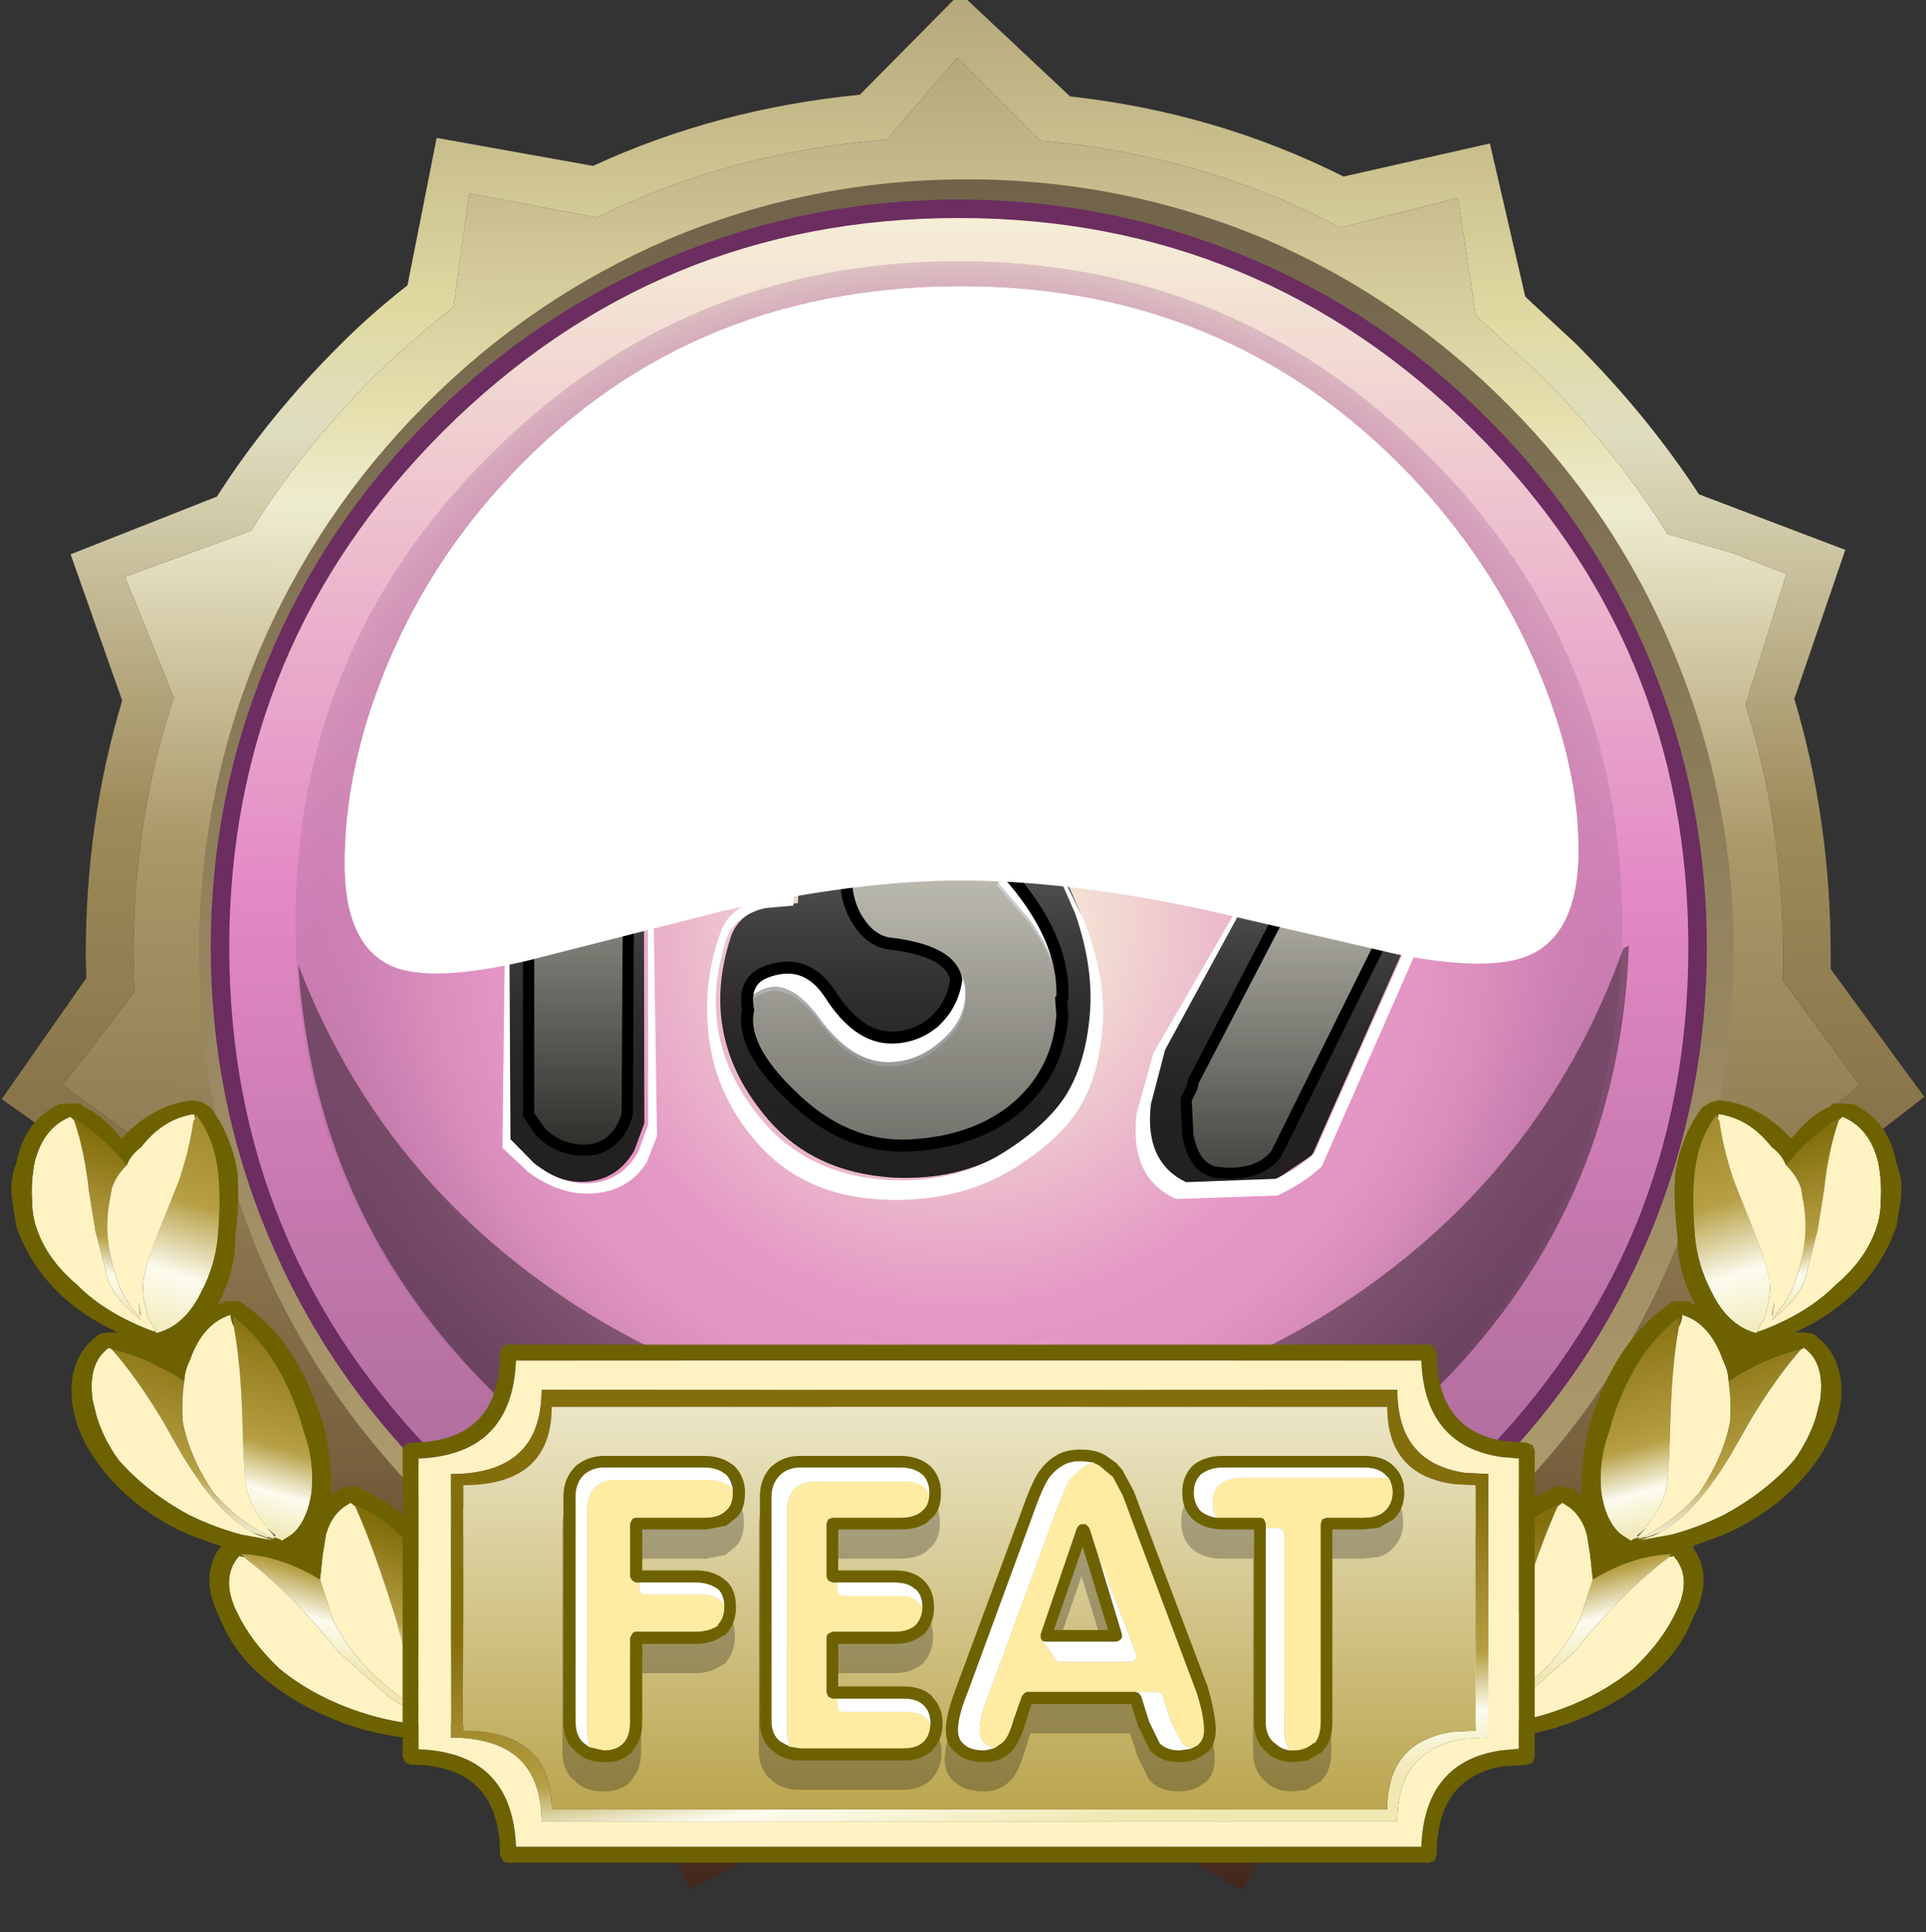 <?xml version="1.0" encoding="UTF-8" standalone="no"?>
<svg xmlns:xlink="http://www.w3.org/1999/xlink" height="172.35px" width="171.8px" xmlns="http://www.w3.org/2000/svg">
  <rect width="100%" height="100%" fill="#333333" stroke="none"/>
  <g transform="matrix(1.0, 0.0, 0.0, 1.0, 0.0, 0.0)">
    <use height="169.2" transform="matrix(1.0, 0.0, 0.0, 1.0, 0.15, -0.6)" width="171.5" xlink:href="#shape0"/>
    <use height="133.45" transform="matrix(1.0, 0.0, 0.0, 1.0, 18.8, 17.8)" width="133.45" xlink:href="#sprite0"/>
    <use height="32.8" transform="matrix(1.5, 0.0, 0.0, 1.535, 64.275, 54.7)" width="22.25" xlink:href="#sprite1"/>
    <use height="34.6" transform="matrix(1.5, 0.0, 0.0, 1.535, 63.05, 53.923)" width="23.55" xlink:href="#sprite2"/>
    <use height="43.0" transform="matrix(1.07, 0.0, 0.0, 1.07, 63.305, 56.712)" width="29.9" xlink:href="#sprite3"/>
    <use height="32.7" transform="matrix(1.495, 0.0, 0.0, 1.495, 99.25, 57.6)" width="23.1" xlink:href="#sprite5"/>
    <use height="34.2" transform="matrix(1.495, 0.0, 0.0, 1.495, 98.549, 56.724)" width="24.3" xlink:href="#sprite6"/>
    <use height="45.9" transform="matrix(1.0, 0.0, 0.0, 1.0, 99.3, 59.25)" width="33.15" xlink:href="#sprite7"/>
    <use height="73.75" transform="matrix(0.679, 0.0, 0.0, 0.679, 37.784, 55.35)" width="29.0" xlink:href="#sprite9"/>
    <use height="75.45" transform="matrix(0.679, 0.0, 0.0, 0.679, 37.384, 55.25)" width="31.25" xlink:href="#sprite10"/>
    <use height="46.45" transform="matrix(1.0, 0.0, 0.0, 1.0, 37.25, 56.65)" width="19.4" xlink:href="#sprite11"/>
    <use height="57.1" transform="matrix(1.0, 0.0, 0.0, 1.0, 26.6, 84.35)" width="118.7" xlink:href="#sprite13"/>
    <use height="55.75" transform="matrix(1.0, 0.0, 0.0, 1.0, 30.75, 25.55)" width="110.05" xlink:href="#sprite14"/>
    <use height="61.3" transform="matrix(1.0, 0.0, 0.0, 1.0, 30.75, 25.55)" width="110.05" xlink:href="#sprite15"/>
    <use height="71.6" transform="matrix(0.95, 0.0, 0.0, 0.95, 1.0, 98.15)" width="177.5" xlink:href="#sprite16"/>
  </g>
  <defs>
    <g id="shape0" transform="matrix(1.0, 0.0, 0.0, 1.0, -0.15, 0.6)">
      <path d="M155.7 62.9 Q159.05 73.35 159.05 85.25 L159.05 87.5 165.9 96.8 156.65 104.3 Q153.45 116.5 146.25 126.65 L147.1 138.4 135.35 138.95 Q126.0 147.65 115.0 152.45 L109.3 162.9 98.6 157.25 85.45 158.35 73.4 157.45 67.85 160.7 62.95 162.95 57.6 153.1 Q45.6 148.25 35.5 138.9 L24.55 138.6 24.65 126.6 24.15 125.9 Q16.9 115.25 13.95 102.9 L5.6 96.8 12.0 88.5 11.9 85.25 Q11.9 73.05 15.5 62.25 L11.15 51.45 22.4 47.35 Q26.95 40.05 33.4 33.55 36.8 30.25 40.45 27.4 L41.85 17.25 53.2 19.4 Q65.15 13.55 79.1 12.45 L85.4 5.15 92.8 12.55 Q107.3 13.8 119.55 20.3 L130.05 17.65 131.65 28.15 137.5 33.55 Q144.1 40.2 148.75 47.65 L154.6 49.35 159.35 51.2 155.7 62.9" fill="url(#gradient0)" fill-rule="evenodd" stroke="none"/>
      <path d="M163.3 85.25 L163.3 86.45 171.65 97.85 160.6 106.4 Q157.45 117.7 150.75 127.65 L151.2 142.15 138.0 142.45 Q128.8 150.75 118.2 155.65 L118.0 155.75 110.85 168.6 98.1 161.65 85.45 162.55 74.3 161.85 61.6 168.5 55.1 156.7 54.8 156.6 Q43.4 151.7 33.7 143.0 L20.15 142.45 20.8 128.55 Q13.45 118.05 10.25 105.2 L0.15 98.05 7.7 87.25 7.65 85.25 Q7.65 73.25 10.9 62.5 L6.3 49.45 19.35 44.3 Q23.95 37.1 30.45 30.65 33.1 28.0 36.35 25.45 L38.95 12.3 52.9 14.8 Q63.95 9.7 76.7 8.45 L85.65 -0.6 95.45 8.6 Q108.5 10.05 119.85 15.75 L132.9 12.8 136.05 26.45 136.25 26.65 140.55 30.65 Q146.95 37.05 151.55 44.1 L164.6 49.05 160.05 62.35 160.1 62.5 Q163.3 73.25 163.3 85.25 M155.7 62.9 L159.35 51.2 154.6 49.35 148.75 47.65 Q144.1 40.2 137.5 33.55 L131.65 28.15 130.05 17.65 119.55 20.3 Q107.3 13.8 92.8 12.55 L85.4 5.15 79.1 12.45 Q65.15 13.55 53.2 19.4 L41.85 17.25 40.45 27.4 Q36.8 30.25 33.4 33.55 26.95 40.05 22.4 47.35 L11.15 51.45 15.5 62.25 Q11.9 73.05 11.9 85.25 L12.0 88.5 5.6 96.8 13.95 102.9 Q16.9 115.25 24.15 125.9 L24.65 126.6 24.55 138.6 35.5 138.9 Q45.6 148.25 57.6 153.1 L62.95 162.95 67.85 160.7 73.4 157.45 85.45 158.35 98.6 157.25 109.3 162.9 115.0 152.45 Q126.0 147.65 135.35 138.95 L147.1 138.4 146.25 126.65 Q153.45 116.5 156.65 104.3 L165.9 96.8 159.05 87.5 159.05 85.25 Q159.05 73.35 155.7 62.9" fill="url(#gradient1)" fill-rule="evenodd" stroke="none"/>
      <path d="M134.6 36.2 Q144.1 45.75 149.25 58.1 154.65 70.95 154.65 85.0 154.65 99.05 149.25 111.9 144.1 124.25 134.6 133.8 125.15 143.35 112.9 148.6 100.15 154.0 86.25 154.0 72.3 154.0 59.6 148.6 47.3 143.35 37.85 133.8 28.35 124.25 23.1 111.9 17.75 99.05 17.75 85.0 17.75 70.95 23.1 58.1 28.35 45.75 37.85 36.2 47.3 26.65 59.6 21.35 72.3 16.0 86.25 16.0 100.15 16.0 112.9 21.35 125.15 26.65 134.6 36.2" fill="url(#gradient2)" fill-rule="evenodd" stroke="none"/>
    </g>
    <linearGradient gradientTransform="matrix(4.0E-4, -0.098, 0.096, 4.0E-4, 85.75, 84.05)" gradientUnits="userSpaceOnUse" id="gradient0" spreadMethod="pad" x1="-819.2" x2="819.2">
      <stop offset="0.004" stop-color="#46231f"/>
      <stop offset="0.208" stop-color="#77603d"/>
      <stop offset="0.557" stop-color="#ab9969"/>
      <stop offset="0.741" stop-color="#eeecd0"/>
      <stop offset="0.792" stop-color="#e6e0ad"/>
      <stop offset="1.0" stop-color="#b4a47a"/>
    </linearGradient>
    <linearGradient gradientTransform="matrix(5.0E-4, -0.115, 0.103, 5.0E-4, 84.65, 83.6)" gradientUnits="userSpaceOnUse" id="gradient1" spreadMethod="pad" x1="-819.2" x2="819.2">
      <stop offset="0.004" stop-color="#391b18"/>
      <stop offset="0.208" stop-color="#675333"/>
      <stop offset="0.557" stop-color="#9e8b5a"/>
      <stop offset="0.741" stop-color="#e0dec1"/>
      <stop offset="0.792" stop-color="#e0daa2"/>
      <stop offset="1.0" stop-color="#a6966d"/>
    </linearGradient>
    <linearGradient gradientTransform="matrix(0.0, -0.084, -0.084, 0.0, 86.25, 85.0)" gradientUnits="userSpaceOnUse" id="gradient2" spreadMethod="pad" x1="-819.2" x2="819.2">
      <stop offset="0.043" stop-color="#b5a271"/>
      <stop offset="1.0" stop-color="#70634a"/>
    </linearGradient>
    <g id="sprite0" transform="matrix(1.0, 0.0, 0.0, 1.0, 0.0, 0.0)">
      <use height="133.45" transform="matrix(1.0, 0.0, 0.0, 1.0, 0.0, 0.0)" width="133.45" xlink:href="#shape1"/>
    </g>
    <g id="shape1" transform="matrix(1.0, 0.0, 0.0, 1.0, 0.0, 0.0)">
      <path d="M20.15 20.15 Q39.5 0.8 66.7 0.8 93.95 0.8 113.3 20.15 132.6 39.45 132.6 66.7 132.6 93.95 113.3 113.3 93.95 132.6 66.7 132.6 39.45 132.6 20.15 113.3 0.85 93.95 0.85 66.7 0.85 39.45 20.15 20.15" fill="url(#gradient3)" fill-rule="evenodd" stroke="none"/>
      <path d="M20.7 20.7 Q1.65 39.8 1.65 66.7 1.65 93.65 20.7 112.75 39.75 131.8 66.7 131.8 93.65 131.8 112.75 112.75 131.8 93.65 131.8 66.7 131.8 39.75 112.75 20.7 93.65 1.65 66.7 1.65 39.8 1.65 20.7 20.7 M0.0 66.7 Q0.0 53.35 5.05 41.2 10.1 29.0 19.55 19.55 29.0 10.1 41.2 5.05 53.35 0.0 66.7 0.0 80.1 0.0 92.25 5.05 104.45 10.1 113.9 19.55 123.35 29.0 128.4 41.2 133.45 53.35 133.45 66.7 133.45 80.1 128.4 92.25 123.35 104.45 113.9 113.9 104.45 123.35 92.25 128.4 80.1 133.45 66.7 133.45 53.35 133.45 41.2 128.4 29.0 123.35 19.55 113.9 10.1 104.45 5.05 92.25 0.0 80.1 0.0 66.7" fill="#6c2d60" fill-rule="evenodd" stroke="none"/>
      <path d="M24.9 22.8 Q42.2 5.5 66.7 5.5 91.25 5.5 108.55 22.8 125.9 40.1 125.9 64.6 125.9 89.05 108.55 106.35 91.2 123.65 66.7 123.65 42.2 123.65 24.9 106.35 7.55 89.05 7.55 64.6 7.55 40.1 24.9 22.8" fill="url(#gradient4)" fill-rule="evenodd" stroke="none"/>
    </g>
    <linearGradient gradientTransform="matrix(0.0, -0.08, -0.08, 0.0, 66.7, 66.7)" gradientUnits="userSpaceOnUse" id="gradient3" spreadMethod="pad" x1="-819.2" x2="819.2">
      <stop offset="0.075" stop-color="#a86a97"/>
      <stop offset="0.267" stop-color="#be75a8"/>
      <stop offset="0.533" stop-color="#e388c5"/>
      <stop offset="1.0" stop-color="#f6efd6"/>
    </linearGradient>
    <radialGradient cx="0" cy="0" gradientTransform="matrix(0.072, 0.0, 0.0, -0.072, 66.7, 64.6)" gradientUnits="userSpaceOnUse" id="gradient4" r="819.2" spreadMethod="pad">
      <stop offset="0.106" stop-color="#f6efd6"/>
      <stop offset="0.588" stop-color="#e598c5"/>
      <stop offset="0.71" stop-color="#e396c3" stop-opacity="0.969"/>
      <stop offset="0.804" stop-color="#da8fbc" stop-opacity="0.871"/>
      <stop offset="0.882" stop-color="#cb84b1" stop-opacity="0.706"/>
      <stop offset="0.961" stop-color="#b675a1" stop-opacity="0.475"/>
      <stop offset="1.0" stop-color="#a86a97" stop-opacity="0.318"/>
    </radialGradient>
    <g id="sprite1" transform="matrix(1.0, 0.0, 0.0, 1.0, -0.05, 0.0)">
      <use height="32.8" transform="matrix(1.0, 0.0, 0.0, 1.0, 0.05, 0.0)" width="22.25" xlink:href="#shape2"/>
    </g>
    <g id="shape2" transform="matrix(1.0, 0.0, 0.0, 1.0, -0.05, 0.0)">
      <path d="M20.55 5.7 Q21.35 8.85 20.9 12.15 20.7 13.8 20.3 14.85 L21.4 17.3 Q22.45 20.25 22.3 22.85 22.1 25.85 20.9 27.8 19.75 29.6 17.15 31.2 14.3 33.0 10.25 32.8 5.6 32.5 2.9 29.45 -1.3 24.7 0.65 18.85 1.1 17.45 2.95 17.0 L4.65 16.85 4.8 13.2 Q3.4 13.35 2.05 12.45 1.2 11.9 0.85 9.95 L0.65 8.1 Q0.55 6.45 2.7 3.9 5.15 1.05 8.05 0.35 11.7 -0.5 15.45 0.8 19.7 2.25 20.55 5.7" fill="url(#gradient5)" fill-rule="evenodd" stroke="none"/>
    </g>
    <linearGradient gradientTransform="matrix(0.0, -0.021, -0.021, 0.0, 11.15, 16.25)" gradientUnits="userSpaceOnUse" id="gradient5" spreadMethod="pad" x1="-819.2" x2="819.2">
      <stop offset="0.0" stop-color="#211f1f"/>
      <stop offset="0.173" stop-color="#242222"/>
      <stop offset="0.31" stop-color="#2e2c2c"/>
      <stop offset="0.435" stop-color="#3f3d3d"/>
      <stop offset="0.553" stop-color="#565555"/>
      <stop offset="0.667" stop-color="#747373"/>
      <stop offset="0.773" stop-color="#9a9999"/>
      <stop offset="0.878" stop-color="#c6c5c5"/>
      <stop offset="0.98" stop-color="#f8f8f8"/>
      <stop offset="0.996" stop-color="#ffffff"/>
    </linearGradient>
    <g id="sprite2" transform="matrix(1.0, 0.0, 0.0, 1.0, 0.0, 0.05)">
      <use height="34.6" transform="matrix(1.0, 0.0, 0.0, 1.0, 0.0, -0.05)" width="23.55" xlink:href="#shape3"/>
    </g>
    <g id="shape3" transform="matrix(1.0, 0.0, 0.0, 1.0, 0.0, 0.05)">
      <path d="M22.8 23.45 Q22.95 20.85 21.9 17.9 L20.8 15.45 Q21.2 14.4 21.4 12.75 21.85 9.45 21.05 6.3 20.2 2.85 15.95 1.4 12.2 0.1 8.55 0.95 5.65 1.65 3.2 4.5 1.05 7.05 1.15 8.7 L1.35 10.55 Q1.7 12.5 2.55 13.05 3.9 13.95 5.3 13.8 L5.15 17.45 3.45 17.6 Q1.6 18.05 1.15 19.45 -0.8 25.3 3.4 30.05 6.1 33.1 10.75 33.4 14.8 33.6 17.65 31.8 20.25 30.2 21.4 28.4 22.6 26.45 22.8 23.45 M21.05 15.55 L22.4 18.25 Q23.7 21.5 23.55 24.2 23.35 27.35 22.15 29.2 21.05 31.0 18.3 32.7 15.1 34.65 10.85 34.55 5.9 34.45 3.05 31.3 0.3 28.3 0.05 24.35 -0.15 21.65 0.8 19.05 1.3 17.6 3.05 17.15 L4.65 17.05 4.9 14.55 Q3.15 14.6 1.65 13.7 0.7 13.1 0.45 10.65 L0.35 8.3 Q0.2 6.65 2.7 3.95 5.45 1.05 8.65 0.3 12.5 -0.6 16.3 0.8 20.6 2.4 21.55 6.05 22.35 9.35 21.8 12.75 L21.05 15.55" fill="url(#gradient6)" fill-rule="evenodd" stroke="none"/>
    </g>
    <linearGradient gradientTransform="matrix(0.0, -0.004, -0.004, 0.0, 11.75, 38.3)" gradientUnits="userSpaceOnUse" id="gradient6" spreadMethod="pad" x1="-819.2" x2="819.2">
      <stop offset="0.0" stop-color="#211f1f"/>
      <stop offset="0.024" stop-color="#3b3939"/>
      <stop offset="0.071" stop-color="#646262"/>
      <stop offset="0.118" stop-color="#898888"/>
      <stop offset="0.173" stop-color="#a9a8a8"/>
      <stop offset="0.231" stop-color="#c4c4c4"/>
      <stop offset="0.302" stop-color="#dadada"/>
      <stop offset="0.38" stop-color="#ebeaea"/>
      <stop offset="0.478" stop-color="#f6f6f6"/>
      <stop offset="0.616" stop-color="#fdfdfd"/>
      <stop offset="0.996" stop-color="#ffffff"/>
    </linearGradient>
    <g id="sprite3" transform="matrix(1.0, 0.0, 0.0, 1.0, 2.8, 0.55)">
      <use height="41.95" transform="matrix(1.0, 0.0, 0.0, 1.0, 0.0, 0.0)" width="26.6" xlink:href="#shape4"/>
      <use height="26.5" transform="matrix(1.5, 0.0, 0.0, 1.5, 0.025, 1.85)" width="17.7" xlink:href="#sprite4"/>
      <use height="43.0" transform="matrix(1.0, 0.0, 0.0, 1.0, -2.8, -0.55)" width="29.9" xlink:href="#shape6"/>
    </g>
    <g id="shape4" transform="matrix(1.0, 0.0, 0.0, 1.0, 0.0, 0.0)">
      <path d="M19.4 1.4 Q23.6 3.65 24.1 8.95 24.55 13.7 22.9 16.45 22.1 17.9 21.1 18.35 L23.95 21.8 Q26.8 25.9 26.6 29.6 26.3 34.1 23.0 37.1 19.55 40.15 13.85 40.45 7.3 40.75 2.6 34.85 -2.15 29.0 1.85 27.5 5.2 26.2 7.25 29.35 9.55 32.95 12.35 32.95 14.75 32.95 16.3 31.25 18.05 29.45 17.75 26.75 17.45 24.35 12.1 23.6 10.6 23.35 9.55 21.7 8.75 20.45 8.6 18.85 8.3 15.95 13.45 15.1 17.35 14.5 17.0 11.2 16.55 7.1 10.85 7.85 9.55 8.0 8.0 10.45 6.4 12.8 4.25 12.85 1.85 13.0 1.45 10.3 L1.6 7.6 Q2.9 4.6 3.85 3.55 5.95 1.1 10.1 0.35 15.65 -0.7 19.4 1.4" fill="#ffffff" fill-rule="evenodd" stroke="none"/>
      <path d="M19.6 3.55 Q23.6 5.75 24.1 11.0 24.55 15.55 22.9 18.35 22.1 19.75 21.1 20.2 L23.95 23.6 Q26.8 27.7 26.6 31.25 26.3 35.65 23.0 38.6 19.55 41.65 13.85 41.95 7.3 42.2 2.5 36.35 -2.15 30.65 1.85 29.2 4.0 28.45 6.4 31.75 9.05 35.35 12.1 35.35 14.5 35.35 16.55 33.55 18.8 31.6 18.5 29.0 18.35 27.65 16.25 26.6 14.45 25.7 12.1 25.4 10.6 25.15 9.55 23.6 8.75 22.3 8.6 20.75 8.35 18.35 13.6 17.6 16.0 17.2 17.2 15.65 18.1 14.5 17.95 13.25 17.75 11.05 15.35 10.25 L10.85 9.95 Q9.55 10.1 8.0 12.4 6.4 14.75 4.25 14.9 1.85 14.95 1.45 12.35 L1.6 9.7 Q2.8 7.0 4.0 5.75 6.35 3.25 10.45 2.6 15.95 1.55 19.6 3.55" fill="#e4e2d6" fill-rule="evenodd" stroke="none"/>
    </g>
    <g id="sprite4" transform="matrix(1.0, 0.0, 0.0, 1.0, 0.15, 0.0)">
      <use height="26.5" transform="matrix(1.0, 0.0, 0.0, 1.0, -0.15, 0.0)" width="17.7" xlink:href="#shape5"/>
    </g>
    <g id="shape5" transform="matrix(1.0, 0.0, 0.0, 1.0, 0.15, 0.0)">
      <path d="M12.9 0.9 Q15.55 2.35 15.9 5.85 16.2 8.9 15.1 10.75 L13.9 12.0 15.8 14.25 Q17.7 17.0 17.55 19.35 17.35 22.3 15.15 24.25 12.85 26.3 9.05 26.5 4.7 26.65 1.5 22.75 -1.6 18.95 1.05 18.0 2.5 17.5 4.1 19.7 5.85 22.1 7.9 22.1 9.5 22.1 10.85 20.9 12.35 19.6 12.15 17.85 12.05 16.95 10.65 16.25 9.45 15.65 7.9 15.45 6.9 15.3 6.2 14.25 5.65 13.4 5.55 12.35 5.4 10.75 8.9 10.25 10.5 10.0 11.3 8.95 11.9 8.2 11.8 7.35 11.65 5.9 10.05 5.35 L7.05 5.15 Q6.2 5.25 5.15 6.8 4.1 8.35 2.65 8.45 1.05 8.5 0.8 6.75 L0.9 5.0 Q1.7 3.2 2.5 2.35 4.05 0.7 6.8 0.25 10.45 -0.45 12.9 0.9" fill="url(#gradient7)" fill-rule="evenodd" stroke="none"/>
    </g>
    <linearGradient gradientTransform="matrix(0.0, -0.025, -0.021, 0.0, 8.4, 23.8)" gradientUnits="userSpaceOnUse" id="gradient7" spreadMethod="pad" x1="-819.2" x2="819.2">
      <stop offset="0.0" stop-color="#000000"/>
      <stop offset="0.09" stop-color="#000000" stop-opacity="0.796"/>
      <stop offset="0.996" stop-color="#000000" stop-opacity="0.0"/>
    </linearGradient>
    <g id="shape6" transform="matrix(1.0, 0.0, 0.0, 1.0, 2.8, 0.55)">
      <path d="M24.2 11.6 L24.1 8.95 Q23.6 3.65 19.4 1.4 15.65 -0.7 10.1 0.35 5.95 1.1 3.85 3.55 2.9 4.6 1.6 7.6 L1.45 8.45 1.45 10.25 Q1.1 14.5 4.25 14.35 6.4 14.3 8.0 11.95 9.55 9.5 10.85 9.35 16.3 8.6 16.9 12.5 16.6 14.65 13.45 15.1 8.3 15.95 8.6 18.85 L8.65 19.45 8.6 20.35 Q8.75 21.95 9.55 23.2 10.6 24.85 12.1 25.1 17.35 25.7 17.75 28.15 17.45 30.25 15.85 31.7 14.3 32.95 12.35 32.95 9.55 32.95 7.25 29.35 5.2 26.2 1.85 27.5 -0.05 28.25 0.4 30.65 -0.25 33.7 3.95 37.75 8.45 42.2 13.85 41.95 19.55 41.65 23.0 38.6 26.3 35.6 26.6 31.1 L26.5 29.75 26.6 29.6 Q26.8 24.55 21.95 19.15 24.35 16.75 24.2 11.6 Z" fill="none" stroke="#000000" stroke-linecap="butt" stroke-linejoin="miter" stroke-miterlimit="10.0" stroke-width="1.0"/>
    </g>
    <g id="sprite5" transform="matrix(1.0, 0.0, 0.0, 1.0, 0.0, 0.0)">
      <use height="32.7" transform="matrix(1.0, 0.0, 0.0, 1.0, 0.0, 0.0)" width="23.1" xlink:href="#shape7"/>
    </g>
    <g id="shape7" transform="matrix(1.0, 0.0, 0.0, 1.0, 0.0, 0.0)">
      <path d="M20.65 0.15 Q21.95 0.6 22.65 2.15 23.3 3.6 23.05 5.05 L22.65 6.15 11.9 30.4 9.6 31.95 4.25 32.15 Q1.75 30.95 2.15 27.5 L3.0 24.25 10.75 10.0 3.5 10.0 1.8 8.9 Q0.1 7.25 0.0 4.75 -0.05 2.25 1.95 1.0 3.0 0.4 4.0 0.25 L19.5 0.0 20.65 0.15" fill="url(#gradient8)" fill-rule="evenodd" stroke="none"/>
    </g>
    <linearGradient gradientTransform="matrix(0.0, -0.021, -0.021, 0.0, 11.55, 16.15)" gradientUnits="userSpaceOnUse" id="gradient8" spreadMethod="pad" x1="-819.2" x2="819.2">
      <stop offset="0.0" stop-color="#211f1f"/>
      <stop offset="0.173" stop-color="#242222"/>
      <stop offset="0.31" stop-color="#2e2c2c"/>
      <stop offset="0.435" stop-color="#3f3d3d"/>
      <stop offset="0.553" stop-color="#565555"/>
      <stop offset="0.667" stop-color="#747373"/>
      <stop offset="0.773" stop-color="#9a9999"/>
      <stop offset="0.878" stop-color="#c6c5c5"/>
      <stop offset="0.98" stop-color="#f8f8f8"/>
      <stop offset="0.996" stop-color="#ffffff"/>
    </linearGradient>
    <g id="sprite6" transform="matrix(1.0, 0.0, 0.0, 1.0, -0.3, -0.15)">
      <use height="34.2" transform="matrix(1.0, 0.0, 0.0, 1.0, 0.3, 0.15)" width="24.3" xlink:href="#shape8"/>
    </g>
    <g id="shape8" transform="matrix(1.0, 0.0, 0.0, 1.0, -0.3, -0.15)">
      <path d="M23.95 5.65 Q24.2 4.2 23.55 2.75 22.85 1.2 21.55 0.75 L20.4 0.6 4.9 0.85 Q3.9 1.0 2.85 1.6 0.85 2.85 0.9 5.35 1.0 7.85 2.7 9.5 L4.4 10.6 11.65 10.6 3.9 24.85 3.05 28.1 Q2.65 31.55 5.15 32.75 L10.5 32.55 Q11.9 31.9 12.8 31.0 L23.55 6.75 23.95 5.65 M21.4 0.15 Q22.95 0.6 23.75 2.25 24.95 4.75 24.5 6.2 L13.25 31.8 Q12.2 32.8 10.6 33.55 L4.55 33.75 Q1.75 32.5 2.2 28.65 L3.2 25.05 11.25 11.15 2.95 11.2 1.65 10.0 Q0.35 8.3 0.3 5.65 0.2 3.0 2.2 1.4 3.2 0.6 4.2 0.3 L21.4 0.15" fill="url(#gradient9)" fill-rule="evenodd" stroke="none"/>
    </g>
    <linearGradient gradientTransform="matrix(0.0, -0.004, -0.004, 0.0, 12.6, 36.35)" gradientUnits="userSpaceOnUse" id="gradient9" spreadMethod="pad" x1="-819.2" x2="819.2">
      <stop offset="0.0" stop-color="#211f1f"/>
      <stop offset="0.024" stop-color="#3b3939"/>
      <stop offset="0.071" stop-color="#646262"/>
      <stop offset="0.118" stop-color="#898888"/>
      <stop offset="0.173" stop-color="#a9a8a8"/>
      <stop offset="0.231" stop-color="#c4c4c4"/>
      <stop offset="0.302" stop-color="#dadada"/>
      <stop offset="0.38" stop-color="#ebeaea"/>
      <stop offset="0.478" stop-color="#f6f6f6"/>
      <stop offset="0.616" stop-color="#fdfdfd"/>
      <stop offset="0.996" stop-color="#ffffff"/>
    </linearGradient>
    <g id="sprite7" transform="matrix(1.0, 0.0, 0.0, 1.0, 2.15, 0.5)">
      <use height="44.9" transform="matrix(1.0, 0.0, 0.0, 1.0, 0.1, 0.0)" width="30.4" xlink:href="#shape9"/>
      <use height="26.05" transform="matrix(1.631, 0.0, 0.0, 1.631, 0.05, 2.55)" width="18.35" xlink:href="#sprite8"/>
      <use height="45.9" transform="matrix(1.0, 0.0, 0.0, 1.0, -2.15, -0.5)" width="33.15" xlink:href="#shape11"/>
    </g>
    <g id="shape9" transform="matrix(1.0, 0.0, 0.0, 1.0, -0.1, 0.0)">
      <path d="M29.85 1.8 Q31.1 3.7 30.0 7.1 L12.9 41.6 Q11.25 43.65 7.85 43.25 5.65 43.0 5.05 39.8 L5.0 36.7 19.85 8.15 3.5 8.15 2.15 7.9 Q0.65 7.25 0.25 5.05 -0.05 2.95 1.8 1.3 2.8 0.6 3.75 0.2 L26.75 0.0 27.8 0.25 Q29.15 0.65 29.85 1.8" fill="#ffffff" fill-rule="evenodd" stroke="none"/>
      <path d="M29.6 5.05 Q30.45 6.7 29.45 8.75 L12.35 43.25 Q10.7 45.25 7.2 44.85 5.05 44.6 4.5 41.45 L4.35 38.35 19.25 9.8 2.95 9.8 1.9 9.65 Q0.65 9.05 0.25 6.95 -0.3 3.45 0.9 2.45 L26.6 2.45 27.75 3.05 Q29.05 3.85 29.6 5.05" fill="#e4e2d6" fill-rule="evenodd" stroke="none"/>
    </g>
    <g id="sprite8" transform="matrix(1.0, 0.0, 0.0, 1.0, 0.0, 0.0)">
      <use height="26.05" transform="matrix(1.0, 0.0, 0.0, 1.0, 0.0, 0.0)" width="18.35" xlink:href="#shape10"/>
    </g>
    <g id="shape10" transform="matrix(1.0, 0.0, 0.0, 1.0, 0.0, 0.0)">
      <path d="M0.5 0.0 L16.25 0.0 Q17.5 0.4 18.1 1.6 18.6 2.6 18.0 3.85 L7.5 25.0 Q6.5 26.25 4.35 26.0 3.05 25.85 2.7 23.9 L2.6 22.0 11.75 4.5 1.75 4.5 1.1 4.4 Q0.35 4.05 0.1 2.75 -0.25 0.6 0.5 0.0" fill="url(#gradient10)" fill-rule="evenodd" stroke="none"/>
    </g>
    <linearGradient gradientTransform="matrix(0.0, -0.017, -0.017, 0.0, 9.15, 17.75)" gradientUnits="userSpaceOnUse" id="gradient10" spreadMethod="pad" x1="-819.2" x2="819.2">
      <stop offset="0.0" stop-color="#000000"/>
      <stop offset="0.09" stop-color="#000000" stop-opacity="0.796"/>
      <stop offset="0.996" stop-color="#000000" stop-opacity="0.0"/>
    </linearGradient>
    <g id="shape11" transform="matrix(1.0, 0.0, 0.0, 1.0, 2.15, 0.5)">
      <path d="M29.85 1.8 Q29.15 0.65 27.8 0.25 L26.75 0.0 3.75 0.2 Q2.95 0.5 2.15 1.1 0.5 2.3 0.25 3.95 -0.15 4.75 0.1 5.9 0.4 8.1 1.75 9.15 2.4 9.7 2.95 9.8 L19.0 9.8 5.0 36.7 4.9 37.2 4.35 38.35 4.5 41.45 Q5.05 44.6 7.2 44.85 10.7 45.25 12.35 43.25 L29.45 8.75 29.6 8.0 30.0 7.1 Q31.1 3.7 29.85 1.8 Z" fill="none" stroke="#000000" stroke-linecap="butt" stroke-linejoin="miter" stroke-miterlimit="10.0" stroke-width="1.0"/>
    </g>
    <g id="sprite9" transform="matrix(1.0, 0.0, 0.0, 1.0, -0.05, 0.0)">
      <use height="73.75" transform="matrix(1.0, 0.0, 0.0, 1.0, 0.05, 0.0)" width="29.0" xlink:href="#shape12"/>
    </g>
    <g id="shape12" transform="matrix(1.0, 0.0, 0.0, 1.0, -0.05, 0.0)">
      <path d="M25.2 0.7 Q26.6 1.4 27.3 2.45 28.45 4.05 28.95 8.8 L29.05 66.05 27.75 69.6 Q25.7 73.25 21.8 73.7 17.9 74.15 14.05 71.1 L10.95 67.95 10.7 20.55 Q8.15 20.9 5.55 20.1 0.3 18.5 0.05 12.8 -0.2 6.15 2.25 2.8 3.75 0.65 5.95 0.2 6.95 -0.05 15.55 0.05 L23.95 0.2 25.2 0.7" fill="url(#gradient11)" fill-rule="evenodd" stroke="none"/>
    </g>
    <linearGradient gradientTransform="matrix(0.0, -0.048, -0.048, 0.0, 14.55, 36.1)" gradientUnits="userSpaceOnUse" id="gradient11" spreadMethod="pad" x1="-819.2" x2="819.2">
      <stop offset="0.0" stop-color="#211f1f"/>
      <stop offset="0.173" stop-color="#242222"/>
      <stop offset="0.31" stop-color="#2e2c2c"/>
      <stop offset="0.435" stop-color="#3f3d3d"/>
      <stop offset="0.553" stop-color="#565555"/>
      <stop offset="0.667" stop-color="#747373"/>
      <stop offset="0.773" stop-color="#9a9999"/>
      <stop offset="0.878" stop-color="#c6c5c5"/>
      <stop offset="0.98" stop-color="#f8f8f8"/>
      <stop offset="0.996" stop-color="#ffffff"/>
    </linearGradient>
    <g id="sprite10" transform="matrix(1.0, 0.0, 0.0, 1.0, -0.05, 0.0)">
      <use height="75.45" transform="matrix(1.0, 0.0, 0.0, 1.0, 0.05, 0.0)" width="31.25" xlink:href="#shape13"/>
    </g>
    <g id="shape13" transform="matrix(1.0, 0.0, 0.0, 1.0, -0.05, 0.0)">
      <path d="M28.9 2.65 Q30.2 4.35 30.4 8.05 L31.3 67.9 29.95 71.35 Q27.75 74.9 23.3 75.4 18.85 75.85 14.5 72.7 L11.0 69.45 11.55 22.55 Q8.65 22.75 5.75 21.7 -0.05 19.65 0.05 13.55 0.1 6.7 3.05 3.1 4.95 0.75 7.4 0.3 9.25 -0.1 25.55 0.05 L26.75 0.7 Q28.1 1.6 28.9 2.65 M26.3 1.05 L25.05 0.55 16.65 0.4 Q8.05 0.3 7.05 0.55 4.85 1.0 3.35 3.15 0.9 6.5 1.15 13.15 1.4 18.85 6.65 20.45 9.25 21.25 11.8 20.9 L12.05 68.3 15.15 71.45 Q19.0 74.5 22.9 74.05 26.8 73.6 28.85 69.95 L30.15 66.4 30.05 9.15 Q29.55 4.4 28.4 2.8 27.7 1.75 26.3 1.05" fill="url(#gradient12)" fill-rule="evenodd" stroke="none"/>
    </g>
    <linearGradient gradientTransform="matrix(0.0, -0.004, -0.004, 0.0, 15.65, 79.2)" gradientUnits="userSpaceOnUse" id="gradient12" spreadMethod="pad" x1="-819.2" x2="819.2">
      <stop offset="0.0" stop-color="#211f1f"/>
      <stop offset="0.024" stop-color="#3b3939"/>
      <stop offset="0.071" stop-color="#646262"/>
      <stop offset="0.118" stop-color="#898888"/>
      <stop offset="0.173" stop-color="#a9a8a8"/>
      <stop offset="0.231" stop-color="#c4c4c4"/>
      <stop offset="0.302" stop-color="#dadada"/>
      <stop offset="0.38" stop-color="#ebeaea"/>
      <stop offset="0.478" stop-color="#f6f6f6"/>
      <stop offset="0.616" stop-color="#fdfdfd"/>
      <stop offset="0.996" stop-color="#ffffff"/>
    </linearGradient>
    <g id="sprite11" transform="matrix(1.0, 0.0, 0.0, 1.0, 1.85, 0.5)">
      <use height="45.45" transform="matrix(1.0, 0.0, 0.0, 1.0, 0.35, 0.0)" width="16.7" xlink:href="#shape14"/>
      <use height="64.8" transform="matrix(0.679, 0.0, 0.0, 0.679, 0.0, 1.6)" width="24.3" xlink:href="#sprite12"/>
      <use height="46.45" transform="matrix(1.0, 0.0, 0.0, 1.0, -1.85, -0.5)" width="19.4" xlink:href="#shape16"/>
    </g>
    <g id="shape14" transform="matrix(1.0, 0.0, 0.0, 1.0, -0.35, 0.0)">
      <path d="M17.05 5.2 L16.45 40.85 15.7 42.55 Q14.6 44.25 12.7 44.1 10.8 43.95 9.5 42.45 L8.55 40.95 8.55 8.95 5.2 8.85 Q1.8 8.55 1.1 7.6 0.2 6.35 0.9 4.0 1.6 1.65 3.4 0.65 4.7 0.0 9.65 0.0 L14.7 0.35 15.55 1.05 16.4 2.2 17.05 5.2" fill="#ffffff" fill-rule="evenodd" stroke="none"/>
      <path d="M16.85 6.35 L16.85 42.2 Q16.65 43.1 16.05 43.95 14.8 45.6 12.65 45.45 10.55 45.3 9.1 43.8 L8.05 42.3 8.05 10.3 5.1 10.25 Q2.05 10.05 1.25 9.05 0.15 7.65 0.4 5.5 0.65 3.1 2.6 2.15 4.35 1.3 9.75 1.55 L14.8 1.9 15.45 2.4 16.4 3.85 Q16.95 5.2 16.85 6.35" fill="#e4e2d6" fill-rule="evenodd" stroke="none"/>
    </g>
    <g id="sprite12" transform="matrix(1.0, 0.0, 0.0, 1.0, 0.0, 0.0)">
      <use height="64.8" transform="matrix(1.0, 0.0, 0.0, 1.0, 0.0, 0.0)" width="24.3" xlink:href="#shape15"/>
    </g>
    <g id="shape15" transform="matrix(1.0, 0.0, 0.0, 1.0, 0.0, 0.0)">
      <path d="M21.3 0.65 Q22.9 1.75 23.6 3.5 24.45 5.5 24.3 7.15 L24.3 60.0 23.1 62.55 Q21.25 65.0 18.1 64.8 15.0 64.6 12.85 62.35 L11.3 60.15 11.3 13.0 7.0 12.95 Q2.45 12.6 1.3 11.15 -0.3 9.1 0.05 5.95 0.4 2.4 3.3 1.0 5.9 -0.25 13.85 0.1 L21.3 0.65" fill="url(#gradient13)" fill-rule="evenodd" stroke="none"/>
    </g>
    <linearGradient gradientTransform="matrix(0.0, -0.042, -0.042, 0.0, 12.15, 36.15)" gradientUnits="userSpaceOnUse" id="gradient13" spreadMethod="pad" x1="-819.2" x2="819.2">
      <stop offset="0.0" stop-color="#000000"/>
      <stop offset="0.09" stop-color="#000000" stop-opacity="0.796"/>
      <stop offset="0.996" stop-color="#000000" stop-opacity="0.0"/>
    </linearGradient>
    <g id="shape16" transform="matrix(1.0, 0.0, 0.0, 1.0, 1.85, 0.5)">
      <path d="M16.4 2.2 L15.55 1.05 14.7 0.35 9.65 0.0 Q4.7 0.0 3.4 0.65 1.8 1.55 1.05 3.55 0.25 4.8 0.4 6.5 0.5 8.1 1.25 9.05 2.05 10.05 5.1 10.25 L8.05 10.3 8.05 42.3 9.1 43.8 Q10.55 45.3 12.65 45.45 14.8 45.6 16.05 43.95 16.65 43.1 16.85 42.2 L17.05 5.2 16.4 2.2 Z" fill="none" stroke="#000000" stroke-linecap="butt" stroke-linejoin="miter" stroke-miterlimit="10.0" stroke-width="1.0"/>
    </g>
    <g id="sprite13" transform="matrix(1.0, 0.0, 0.0, 1.0, 0.0, 0.0)">
      <use height="57.1" transform="matrix(1.0, 0.0, 0.0, 1.0, 0.0, 0.0)" width="118.7" xlink:href="#shape17"/>
    </g>
    <g id="shape17" transform="matrix(1.0, 0.0, 0.0, 1.0, 0.0, 0.0)">
      <path d="M95.5 30.35 Q111.6 18.8 118.2 0.25 L118.7 0.0 Q117.85 23.85 100.6 40.45 83.35 57.1 59.3 57.1 35.75 57.1 18.6 41.0 1.5 25.0 0.0 1.7 6.9 19.7 22.75 30.75 39.0 42.1 58.85 42.1 79.1 42.1 95.5 30.35" fill="url(#gradient14)" fill-rule="evenodd" stroke="none"/>
    </g>
    <radialGradient cx="0" cy="0" gradientTransform="matrix(0.057, 0.0, 0.0, -0.057, 59.35, 28.55)" gradientUnits="userSpaceOnUse" id="gradient14" r="819.2" spreadMethod="pad">
      <stop offset="0.0" stop-color="#000000" stop-opacity="0.0"/>
      <stop offset="0.651" stop-color="#000000" stop-opacity="0.4"/>
    </radialGradient>
    <g id="sprite14" transform="matrix(1.0, 0.0, 0.0, 1.0, 0.0, 0.0)">
      <use height="55.75" transform="matrix(1.0, 0.0, 0.0, 1.0, 0.0, 0.0)" width="110.05" xlink:href="#shape18"/>
    </g>
    <g id="shape18" transform="matrix(1.0, 0.0, 0.0, 1.0, 0.0, 0.0)">
      <path d="M96.05 17.95 Q102.75 25.35 106.5 34.35 110.05 42.8 110.05 50.3 110.05 52.65 109.55 54.75 106.75 38.15 93.35 25.25 77.5 10.05 55.0 10.05 32.15 10.05 16.5 25.2 3.05 38.25 0.45 55.75 0.0 54.05 0.0 51.5 0.0 43.25 3.5 34.5 7.2 25.25 13.95 17.8 30.0 0.0 55.0 0.0 79.7 0.0 96.05 17.95" fill="url(#gradient15)" fill-rule="evenodd" stroke="none"/>
    </g>
    <linearGradient gradientTransform="matrix(0.0, -0.034, -0.034, 0.0, 55.0, 27.9)" gradientUnits="userSpaceOnUse" id="gradient15" spreadMethod="pad" x1="-819.2" x2="819.2">
      <stop offset="0.129" stop-color="#d9bbb3"/>
      <stop offset="0.925" stop-color="#ffffff"/>
    </linearGradient>
    <g id="sprite15" transform="matrix(1.0, 0.0, 0.0, 1.0, 0.0, 0.0)">
      <use height="61.3" transform="matrix(1.0, 0.0, 0.0, 1.0, 0.0, 0.0)" width="110.05" xlink:href="#shape19"/>
    </g>
    <g id="shape19" transform="matrix(1.0, 0.0, 0.0, 1.0, 0.0, 0.0)">
      <path d="M106.5 34.35 Q110.05 42.8 110.05 50.3 110.05 57.7 105.7 59.65 102.2 61.2 93.95 59.6 L76.45 55.55 Q64.4 53.0 55.0 53.0 45.55 53.0 33.6 55.75 L16.1 60.2 Q7.8 62.1 4.35 60.7 0.0 58.9 0.0 51.5 0.0 43.25 3.5 34.5 7.2 25.25 13.95 17.8 30.0 0.0 55.0 0.0 79.7 0.0 96.05 17.95 102.75 25.35 106.5 34.35" fill="#ffffff" fill-rule="evenodd" stroke="none"/>
    </g>
    <g id="sprite16" transform="matrix(1.0, 0.0, 0.0, 1.0, 0.0, 0.0)">
      <use height="60.2" transform="matrix(1.0, 0.0, 0.0, 1.0, 0.0, 0.0)" width="177.5" xlink:href="#sprite17"/>
      <use height="48.65" transform="matrix(1.0, 0.0, 0.0, 1.0, 36.75, 22.95)" width="106.3" xlink:href="#shape21"/>
    </g>
    <g id="sprite17" transform="matrix(1.0, 0.0, 0.0, 1.0, 0.0, 0.0)">
      <use height="60.2" transform="matrix(1.0, 0.0, 0.0, 1.0, 0.0, 0.0)" width="45.75" xlink:href="#sprite18"/>
      <use height="60.2" transform="matrix(-1.0, 0.0, 0.0, 1.0, 177.5, 0.0)" width="45.75" xlink:href="#sprite18"/>
    </g>
    <g id="sprite18" transform="matrix(1.0, 0.0, 0.0, 1.0, 0.0, 0.0)">
      <use height="60.2" transform="matrix(1.0, 0.0, 0.0, 1.0, 0.0, 0.0)" width="45.75" xlink:href="#shape20"/>
    </g>
    <g id="shape20" transform="matrix(1.0, 0.0, 0.0, 1.0, 0.0, 0.0)">
      <path d="M12.2 20.2 L12.1 20.2 11.95 18.95 12.2 20.2" fill="url(#gradient16)" fill-rule="evenodd" stroke="none"/>
      <path d="M24.05 40.2 L24.75 40.8 24.85 40.9 24.7 40.95 24.6 40.8 24.05 40.2" fill="url(#gradient17)" fill-rule="evenodd" stroke="none"/>
      <path d="M24.75 41.15 L24.6 41.2 24.0 41.05 24.1 41.0 24.3 41.05 24.35 41.05 24.45 41.05 24.55 41.05 24.65 41.05 24.75 41.15" fill="url(#gradient18)" fill-rule="evenodd" stroke="none"/>
      <path d="M24.0 41.05 L23.95 41.05 24.1 41.0 24.0 41.05" fill="url(#gradient19)" fill-rule="evenodd" stroke="none"/>
      <path d="M23.95 41.05 L23.3 40.8 22.7 40.6 Q20.8 39.5 19.45 37.95 18.05 36.55 16.05 33.3 L14.05 29.8 Q11.6 25.8 9.45 23.4 L9.4 23.35 Q12.75 24.1 16.25 26.35 16.0 28.1 16.1 29.8 L16.1 30.15 Q16.75 33.55 19.0 36.85 21.1 39.3 23.9 40.8 L24.35 41.05 24.3 41.05 24.1 41.0 23.95 41.05" fill="url(#gradient20)" fill-rule="evenodd" stroke="none"/>
      <path d="M10.85 6.1 Q9.85 7.1 9.45 8.25 L9.25 9.4 Q8.6 12.65 9.75 16.25 10.3 18.35 11.75 20.0 L12.2 20.65 Q9.75 18.65 9.15 17.05 L7.9 12.25 7.3 8.55 Q6.9 4.85 5.95 2.05 L5.9 1.9 5.75 1.75 5.7 1.6 Q8.35 3.1 10.85 6.1" fill="url(#gradient21)" fill-rule="evenodd" stroke="none"/>
      <path d="M31.85 37.8 Q37.65 40.15 41.7 47.8 43.3 50.2 43.9 53.35 44.35 57.0 42.45 58.75 42.25 58.25 41.75 58.35 L40.9 57.75 Q39.2 56.35 38.05 54.4 37.05 52.35 36.2 48.95 34.05 42.0 32.3 38.15 L31.85 37.8" fill="url(#gradient22)" fill-rule="evenodd" stroke="none"/>
      <path d="M13.45 21.65 L13.5 21.5 12.75 20.3 12.75 19.95 Q12.25 18.4 12.4 16.95 12.75 15.05 14.1 11.7 L15.75 7.55 Q16.8 4.35 17.1 1.95 L17.25 1.75 Q17.25 1.45 17.4 1.4 19.1 3.6 19.45 6.95 19.7 9.4 19.4 12.85 19.15 15.5 17.85 18.0 16.35 21.1 13.75 21.85 L13.7 21.85 13.6 21.85 13.55 21.8 13.5 21.7 13.45 21.65" fill="url(#gradient23)" fill-rule="evenodd" stroke="none"/>
      <path d="M20.9 21.25 L20.85 20.35 Q24.95 23.4 27.1 29.8 L27.45 31.05 Q28.5 33.85 28.2 36.8 27.85 39.3 26.55 40.6 L26.3 40.8 25.6 41.25 25.35 41.4 25.35 41.3 25.15 41.2 25.1 41.2 24.75 41.05 24.7 40.95 24.85 40.9 24.75 40.8 24.05 40.2 24.05 40.1 Q22.8 38.75 22.15 36.75 21.85 35.15 21.75 31.45 L21.7 29.8 Q21.55 24.75 20.9 21.25" fill="url(#gradient24)" fill-rule="evenodd" stroke="none"/>
      <path d="M41.7 58.5 L41.75 58.7 Q41.3 58.7 41.2 58.45 L41.05 58.4 Q38.05 57.8 35.55 56.1 L30.7 51.8 Q26.65 46.6 22.1 43.1 L21.9 42.9 21.55 42.6 Q25.3 42.75 29.0 45.0 L30.2 48.75 Q31.85 52.15 35.0 54.8 38.05 57.55 41.7 58.5" fill="url(#gradient25)" fill-rule="evenodd" stroke="none"/>
      <path d="M16.25 26.35 Q16.25 25.5 16.8 24.35 18.0 20.95 20.6 20.15 20.6 20.65 20.9 21.25 21.55 24.75 21.7 29.8 L21.75 31.45 Q21.85 35.15 22.15 36.75 22.8 38.75 24.05 40.1 L24.05 40.2 24.6 40.8 24.7 40.95 24.75 41.05 24.75 41.15 24.65 41.05 24.55 41.05 24.45 41.05 24.35 41.05 23.9 40.8 Q21.1 39.3 19.0 36.85 16.75 33.55 16.1 30.15 L16.1 29.8 Q16.0 28.1 16.25 26.35 M22.7 40.6 L23.15 40.8 24.65 41.35 21.65 40.8 Q19.15 40.15 16.7 38.95 12.65 36.75 10.05 33.75 8.7 31.85 8.05 29.8 L7.65 28.2 Q7.15 24.7 9.15 23.25 L9.4 23.35 9.45 23.4 Q11.6 25.8 14.05 29.8 L16.05 33.3 Q18.05 36.55 19.45 37.95 20.8 39.5 22.7 40.6 M17.25 1.75 L17.1 1.95 Q16.8 4.35 15.75 7.55 L14.1 11.7 Q12.75 15.05 12.4 16.95 12.25 18.4 12.75 19.95 L12.75 20.3 13.5 21.5 13.45 21.65 13.45 21.75 Q8.85 20.05 6.2 17.35 3.1 14.75 2.2 11.45 1.95 10.45 1.95 9.35 1.85 7.55 2.2 5.8 3.0 2.6 5.55 1.55 L5.75 1.75 5.9 1.9 5.95 2.05 Q6.9 4.85 7.3 8.55 L7.9 12.25 9.15 17.05 Q9.75 18.65 12.2 20.65 L11.75 20.0 Q10.3 18.35 9.75 16.25 8.6 12.65 9.25 9.4 L9.45 8.25 Q9.85 7.1 10.85 6.1 11.25 5.1 12.2 4.4 14.3 1.7 17.2 1.3 L17.25 1.75 M12.2 20.2 L11.95 18.95 12.1 20.2 12.2 20.2 M29.0 45.0 L29.25 42.65 29.55 40.8 Q30.0 39.15 31.15 38.25 L31.85 37.8 32.3 38.15 Q34.05 42.0 36.2 48.95 37.05 52.35 38.05 54.4 39.2 56.35 40.9 57.75 L41.75 58.35 42.2 58.7 41.7 58.5 Q38.05 57.55 35.0 54.8 31.85 52.15 30.2 48.75 L29.0 45.0 M41.75 58.7 Q37.25 58.9 33.05 57.55 28.5 56.1 25.2 53.4 22.5 50.85 21.2 48.1 19.6 44.85 21.4 42.8 L21.9 42.9 22.1 43.1 Q26.65 46.6 30.7 51.8 L35.55 56.1 Q38.05 57.8 41.05 58.4 L41.2 58.45 Q41.3 58.7 41.75 58.7" fill="#fff2c3" fill-rule="evenodd" stroke="none"/>
      <path d="M21.55 19.0 L21.65 19.0 22.05 19.3 Q26.8 22.7 29.1 29.8 L29.35 30.6 Q30.1 33.65 30.05 37.15 L30.75 36.6 31.15 36.4 32.55 36.2 32.5 36.3 32.95 36.5 Q38.8 39.25 43.3 47.0 45.2 50.35 45.7 53.4 46.05 57.45 43.75 59.8 L41.75 60.2 41.65 60.0 Q37.35 60.3 32.55 58.95 27.5 57.35 23.9 54.4 20.9 51.95 19.6 48.65 17.6 44.75 19.6 42.0 L19.85 41.95 16.7 40.8 Q11.7 38.6 8.6 34.7 6.7 32.35 6.0 29.8 L5.75 28.65 Q5.2 24.45 7.9 22.25 8.25 21.8 9.5 21.8 L10.0 21.8 Q2.85 18.5 0.5 11.9 L0.1 9.5 Q-0.2 7.55 0.5 5.85 1.25 1.9 4.55 0.35 L6.15 0.3 6.45 0.3 6.75 0.6 Q8.55 1.35 10.35 3.6 13.45 0.3 17.15 0.0 L17.95 0.2 18.75 0.7 Q20.7 3.35 21.25 6.8 21.45 9.45 21.05 12.8 21.05 16.2 19.35 19.25 L20.05 18.9 21.5 18.85 21.55 19.0 M20.9 21.25 Q20.6 20.65 20.6 20.15 18.0 20.95 16.8 24.35 16.25 25.5 16.25 26.35 12.75 24.1 9.4 23.35 L9.15 23.25 Q7.15 24.7 7.65 28.2 L8.05 29.8 Q8.7 31.85 10.05 33.75 12.65 36.75 16.7 38.95 19.15 40.15 21.65 40.8 L24.65 41.35 23.15 40.8 22.7 40.6 23.3 40.8 23.95 41.05 24.0 41.05 24.6 41.2 24.75 41.15 24.75 41.05 25.1 41.2 25.15 41.2 25.35 41.3 25.35 41.4 25.6 41.25 26.3 40.8 26.55 40.6 Q27.85 39.3 28.2 36.8 28.5 33.85 27.45 31.05 L27.1 29.8 Q24.95 23.4 20.85 20.35 L20.9 21.25 M17.25 1.75 L17.2 1.3 Q14.3 1.7 12.2 4.4 11.25 5.1 10.85 6.1 8.35 3.1 5.7 1.6 L5.75 1.75 5.55 1.55 Q3.0 2.6 2.2 5.8 1.85 7.55 1.95 9.35 1.95 10.45 2.2 11.45 3.1 14.75 6.2 17.35 8.85 20.05 13.45 21.75 L13.45 21.65 13.5 21.7 13.55 21.8 13.6 21.85 13.7 21.85 13.75 21.85 Q16.35 21.1 17.85 18.0 19.15 15.5 19.4 12.85 19.7 9.4 19.45 6.95 19.1 3.6 17.4 1.4 17.25 1.45 17.25 1.75 M31.85 37.8 L31.15 38.25 Q30.0 39.15 29.55 40.8 L29.25 42.65 29.0 45.0 Q25.3 42.75 21.55 42.6 L21.9 42.9 21.4 42.8 Q19.6 44.85 21.2 48.1 22.5 50.85 25.2 53.4 28.5 56.1 33.05 57.55 37.25 58.9 41.75 58.7 L41.7 58.5 42.2 58.7 41.75 58.35 Q42.25 58.25 42.45 58.75 44.35 57.0 43.9 53.35 43.3 50.2 41.7 47.8 37.65 40.15 31.85 37.8" fill="#6e6200" fill-rule="evenodd" stroke="none"/>
    </g>
    <linearGradient gradientTransform="matrix(-0.004, 0.01, -0.013, -0.004, 4.9, 11.45)" gradientUnits="userSpaceOnUse" id="gradient16" spreadMethod="pad" x1="-819.2" x2="819.2">
      <stop offset="0.0" stop-color="#95856a"/>
      <stop offset="1.0" stop-color="#dfd1b1"/>
    </linearGradient>
    <linearGradient gradientTransform="matrix(-0.003, 0.007, -0.009, -0.003, 14.7, 32.85)" gradientUnits="userSpaceOnUse" id="gradient17" spreadMethod="pad" x1="-819.2" x2="819.2">
      <stop offset="0.0" stop-color="#7ba0fd"/>
      <stop offset="0.247" stop-color="#6c8bd4"/>
      <stop offset="0.765" stop-color="#4d5f81"/>
      <stop offset="1.0" stop-color="#414e61"/>
    </linearGradient>
    <linearGradient gradientTransform="matrix(-0.003, 0.007, -0.009, -0.003, 14.7, 32.85)" gradientUnits="userSpaceOnUse" id="gradient18" spreadMethod="pad" x1="-819.2" x2="819.2">
      <stop offset="0.0" stop-color="#95856a"/>
      <stop offset="1.0" stop-color="#dfd1b1"/>
    </linearGradient>
    <linearGradient gradientTransform="matrix(-0.005, 0.011, -0.014, -0.004, 21.1, 31.45)" gradientUnits="userSpaceOnUse" id="gradient19" spreadMethod="pad" x1="-819.2" x2="819.2">
      <stop offset="0.0" stop-color="#95856a"/>
      <stop offset="1.0" stop-color="#dfd1b1"/>
    </linearGradient>
    <linearGradient gradientTransform="matrix(-0.006, 0.013, -0.009, -0.003, 14.25, 33.75)" gradientUnits="userSpaceOnUse" id="gradient20" spreadMethod="pad" x1="-819.2" x2="819.2">
      <stop offset="0.0" stop-color="#836e0c"/>
      <stop offset="0.51" stop-color="#b69f44"/>
      <stop offset="0.694" stop-color="#fcfcef"/>
      <stop offset="0.871" stop-color="#f0e8b1"/>
    </linearGradient>
    <linearGradient gradientTransform="matrix(-0.004, 0.01, -0.013, -0.004, 4.9, 11.45)" gradientUnits="userSpaceOnUse" id="gradient21" spreadMethod="pad" x1="-819.2" x2="819.2">
      <stop offset="0.0" stop-color="#836e0c"/>
      <stop offset="0.51" stop-color="#b69f44"/>
      <stop offset="0.694" stop-color="#fcfcef"/>
      <stop offset="0.871" stop-color="#f0e8b1"/>
    </linearGradient>
    <linearGradient gradientTransform="matrix(-0.004, 0.009, -0.012, -0.004, 36.5, 48.95)" gradientUnits="userSpaceOnUse" id="gradient22" spreadMethod="pad" x1="-819.2" x2="819.2">
      <stop offset="0.0" stop-color="#836e0c"/>
      <stop offset="0.51" stop-color="#b69f44"/>
      <stop offset="0.694" stop-color="#fcfcef"/>
      <stop offset="0.871" stop-color="#f0e8b1"/>
    </linearGradient>
    <linearGradient gradientTransform="matrix(-0.01, 0.021, -0.016, -0.005, 13.0, 7.95)" gradientUnits="userSpaceOnUse" id="gradient23" spreadMethod="pad" x1="-819.2" x2="819.2">
      <stop offset="0.0" stop-color="#836e0c"/>
      <stop offset="0.51" stop-color="#b69f44"/>
      <stop offset="0.694" stop-color="#fcfcef"/>
      <stop offset="0.871" stop-color="#f0e8b1"/>
    </linearGradient>
    <linearGradient gradientTransform="matrix(-0.006, 0.013, -0.014, -0.004, 22.2, 31.5)" gradientUnits="userSpaceOnUse" id="gradient24" spreadMethod="pad" x1="-819.2" x2="819.2">
      <stop offset="0.0" stop-color="#836e0c"/>
      <stop offset="0.51" stop-color="#b69f44"/>
      <stop offset="0.694" stop-color="#fcfcef"/>
      <stop offset="0.871" stop-color="#f0e8b1"/>
    </linearGradient>
    <linearGradient gradientTransform="matrix(-0.006, 0.012, -0.007, -0.002, 30.95, 45.0)" gradientUnits="userSpaceOnUse" id="gradient25" spreadMethod="pad" x1="-819.2" x2="819.2">
      <stop offset="0.0" stop-color="#836e0c"/>
      <stop offset="0.51" stop-color="#b69f44"/>
      <stop offset="0.694" stop-color="#fcfcef"/>
      <stop offset="0.871" stop-color="#f0e8b1"/>
    </linearGradient>
    <g id="shape21" transform="matrix(1.0, 0.0, 0.0, 1.0, -36.75, -22.95)">
      <path d="M133.65 23.2 L133.85 23.7 Q133.85 31.0 140.15 32.0 L142.3 32.15 142.85 32.4 143.05 32.9 143.05 61.65 142.85 62.2 142.3 62.4 140.1 62.55 Q133.85 63.55 133.85 70.85 L133.65 71.4 133.1 71.6 46.65 71.6 Q46.35 71.6 46.15 71.4 L45.9 70.85 Q45.9 62.4 37.5 62.4 L37.0 62.2 36.75 61.65 36.75 32.9 Q36.75 32.6 37.0 32.4 37.2 32.15 37.5 32.15 45.9 32.15 45.9 23.7 L46.15 23.2 Q46.35 22.95 46.65 22.95 L133.1 22.95 Q133.4 22.95 133.65 23.2 M141.55 33.65 L139.9 33.5 Q132.7 32.45 132.4 24.45 L47.4 24.45 Q47.05 33.3 38.25 33.65 L38.25 60.95 Q47.05 61.25 47.4 70.1 L132.4 70.1 Q132.7 62.1 139.9 61.05 L141.55 60.9 141.55 33.65" fill="#6e6200" fill-rule="evenodd" stroke="none"/>
      <path d="M141.55 33.65 L141.55 60.9 139.9 61.05 Q132.7 62.1 132.4 70.1 L47.4 70.1 Q47.05 61.25 38.25 60.95 L38.25 33.65 Q47.05 33.3 47.4 24.45 L132.4 24.45 Q132.7 32.45 139.9 33.5 L141.55 33.65 M130.15 27.2 L49.8 27.2 Q49.8 35.1 41.3 35.1 L41.3 59.85 Q49.8 59.85 49.8 67.75 L130.15 67.75 Q130.15 60.85 136.6 59.95 L138.7 59.85 138.7 35.1 136.6 35.0 Q130.15 34.1 130.15 27.2" fill="#fff2c3" fill-rule="evenodd" stroke="none"/>
      <path d="M130.15 27.2 Q130.15 34.1 136.6 35.0 L138.7 35.1 138.7 59.85 136.6 59.95 Q130.15 60.85 130.15 67.75 L49.8 67.75 Q49.8 59.85 41.3 59.85 L41.3 35.1 Q49.8 35.1 49.8 27.2 L130.15 27.2 M135.45 36.05 Q129.2 35.2 129.2 28.8 L50.75 28.8 Q50.75 36.15 42.45 36.15 L42.45 59.2 Q50.75 59.2 50.75 66.6 L129.2 66.6 Q129.2 60.15 135.45 59.3 L137.5 59.2 137.5 36.15 135.45 36.05" fill="url(#gradient26)" fill-rule="evenodd" stroke="none"/>
      <path d="M135.45 36.05 L137.5 36.15 137.5 59.2 135.45 59.3 Q129.2 60.15 129.2 66.6 L50.75 66.6 Q50.75 59.2 42.45 59.2 L42.45 36.15 Q50.75 36.15 50.75 28.8 L129.2 28.8 Q129.2 35.2 135.45 36.05" fill="url(#gradient27)" fill-rule="evenodd" stroke="none"/>
      <path d="M52.95 37.05 Q54.1 36.15 55.55 36.15 L65.0 36.15 Q66.65 36.15 67.8 37.1 68.8 38.1 68.8 39.6 68.8 41.35 67.85 42.05 L67.05 42.7 65.2 43.05 59.15 43.05 59.15 46.9 64.2 46.9 Q65.9 46.9 67.0 47.85 67.95 48.65 67.95 50.35 67.95 51.85 67.05 52.85 L67.0 52.9 66.65 53.1 Q65.7 53.75 64.4 53.8 L59.15 53.8 59.15 61.1 Q59.15 62.2 58.8 63.0 L58.2 63.9 58.25 63.9 Q57.45 64.75 56.1 64.9 L55.55 64.9 Q53.9 64.9 52.95 63.95 L52.9 63.9 Q51.75 63.0 51.75 61.1 L51.75 39.95 Q51.75 38.25 52.9 37.1 L52.95 37.05 M97.8 52.5 L102.9 52.5 100.5 44.7 97.8 52.5 M83.4 36.15 Q85.1 36.15 86.2 37.1 87.2 38.1 87.2 39.6 87.2 41.35 86.25 42.05 L85.9 42.4 Q85.0 43.05 83.4 43.05 L77.55 43.05 77.55 46.9 82.9 46.9 Q84.6 46.9 85.6 47.85 86.55 48.8 86.55 50.35 86.55 51.85 85.65 52.85 L85.6 52.9 85.3 53.1 Q84.35 53.8 82.9 53.8 L77.55 53.8 77.55 57.8 83.75 57.8 Q85.5 57.8 86.45 58.8 L86.4 58.8 Q87.35 59.75 87.35 61.25 87.35 62.8 86.4 63.75 L86.45 63.75 86.0 64.1 Q85.1 64.75 83.75 64.75 L73.95 64.75 Q72.4 64.75 71.35 63.8 70.2 62.85 70.2 61.1 L70.2 39.95 Q70.2 38.25 71.3 37.1 L71.35 37.1 Q72.4 36.15 73.95 36.15 L83.4 36.15 M98.1 36.05 Q99.0 35.55 100.3 35.55 101.75 35.55 102.65 36.1 L103.65 36.8 104.25 37.5 105.3 39.45 112.25 57.85 Q113.0 60.45 113.0 61.9 113.0 63.0 112.45 63.75 L112.05 64.1 112.0 64.1 Q111.1 64.9 109.6 64.9 107.85 64.9 106.95 63.9 L106.85 63.85 105.7 61.5 105.7 61.45 105.05 59.45 95.7 59.45 95.05 61.5 95.05 61.45 Q94.6 63.0 93.95 63.75 L93.8 63.9 93.75 63.95 Q92.8 64.9 91.3 64.9 89.6 64.9 88.7 64.1 87.65 63.35 87.65 61.9 87.65 60.45 88.65 57.85 L94.65 41.65 Q95.75 38.5 96.45 37.55 L96.5 37.5 98.05 36.1 98.1 36.05 M128.3 42.9 L126.9 43.05 123.95 43.05 123.95 61.1 Q123.95 63.0 123.0 63.9 L123.0 63.95 121.6 64.75 120.35 64.9 Q118.65 64.9 117.75 63.95 L117.7 63.9 Q116.6 62.95 116.6 61.1 L116.6 43.05 113.65 43.05 Q111.95 43.05 110.85 42.1 L110.8 42.05 Q109.85 41.1 109.85 39.6 109.85 38.1 110.8 37.1 L110.85 37.05 Q111.95 36.15 113.65 36.15 L126.9 36.15 Q128.8 36.15 129.7 37.1 130.45 37.8 130.65 38.85 L130.7 39.6 Q130.7 41.1 129.75 42.05 L129.7 42.1 Q129.15 42.7 128.3 42.9" fill="#000000" fill-opacity="0.251" fill-rule="evenodd" stroke="none"/>
      <path d="M127.0 33.4 Q128.9 33.4 129.8 34.35 130.55 35.05 130.75 36.1 L130.8 36.85 Q130.8 38.35 129.85 39.3 L129.8 39.35 128.4 40.15 127.0 40.3 124.05 40.3 124.05 58.35 Q124.05 60.25 123.1 61.15 L123.1 61.2 121.7 62.0 120.45 62.15 Q118.75 62.15 117.85 61.2 L117.8 61.15 Q116.7 60.2 116.7 58.35 L116.7 40.3 113.75 40.3 Q112.05 40.3 110.95 39.35 L110.9 39.3 Q109.95 38.35 109.95 36.85 109.95 35.35 110.9 34.35 L110.95 34.3 Q112.05 33.4 113.75 33.4 L127.0 33.4 M129.35 35.5 L129.0 35.15 Q128.35 34.5 127.0 34.5 L113.75 34.5 Q112.55 34.5 111.7 35.15 111.05 35.8 111.05 36.85 111.05 37.85 111.65 38.55 112.25 39.05 113.15 39.2 L113.75 39.2 117.25 39.2 Q117.45 39.2 117.65 39.35 L117.8 39.75 117.8 40.15 117.8 58.35 Q117.8 59.7 118.6 60.35 L118.65 60.35 Q119.15 60.9 120.05 61.05 L120.45 61.05 Q121.5 61.05 122.3 60.35 L122.4 60.35 Q122.95 59.7 122.95 58.35 L122.95 39.75 123.1 39.35 123.5 39.2 127.0 39.2 Q128.35 39.2 129.0 38.55 129.7 37.85 129.7 36.85 129.7 36.1 129.35 35.5 M101.5 34.0 L100.4 33.9 Q99.45 33.9 98.75 34.3 98.05 34.7 97.5 35.4 96.85 36.3 95.8 39.3 L89.85 55.5 Q88.9 57.8 88.9 59.15 88.9 60.05 89.5 60.5 L89.55 60.55 Q90.15 61.05 91.4 61.05 L92.3 60.85 93.05 60.35 Q93.65 59.8 94.05 58.4 L94.05 58.35 94.9 55.95 95.15 55.65 95.4 55.55 105.55 55.55 105.85 55.65 106.1 55.95 106.85 58.35 107.85 60.4 Q108.55 61.05 109.7 61.05 L110.75 60.9 111.45 60.55 111.45 60.5 Q112.0 60.05 112.0 59.15 112.0 57.8 111.25 55.45 L111.25 55.5 104.35 37.1 103.45 35.4 102.15 34.3 101.5 34.0 M98.2 33.3 Q99.1 32.8 100.4 32.8 101.85 32.8 102.75 33.35 L103.75 34.05 104.35 34.75 105.4 36.7 112.35 55.1 Q113.1 57.7 113.1 59.15 113.1 60.25 112.55 61.0 L112.15 61.35 112.1 61.35 Q111.2 62.15 109.7 62.15 107.95 62.15 107.05 61.15 L106.95 61.1 105.8 58.75 105.8 58.7 105.15 56.7 95.8 56.7 95.15 58.75 95.15 58.7 Q94.7 60.25 94.05 61.0 L93.9 61.15 93.85 61.2 Q92.9 62.15 91.4 62.15 89.7 62.15 88.8 61.35 87.75 60.6 87.75 59.15 87.75 57.7 88.75 55.1 L94.75 38.9 Q95.85 35.75 96.55 34.8 L96.6 34.75 Q97.25 33.85 98.15 33.35 L98.2 33.3 M86.2 37.05 L86.2 36.85 Q86.2 35.85 85.6 35.2 L85.55 35.15 Q84.75 34.5 83.5 34.5 L74.05 34.5 Q73.0 34.5 72.25 35.15 L72.2 35.2 Q71.4 36.0 71.4 37.2 L71.4 58.35 Q71.4 59.55 72.2 60.2 L73.1 60.7 74.05 60.85 83.85 60.85 Q85.05 60.85 85.7 60.2 86.25 59.6 86.3 58.65 L86.3 58.5 Q86.3 57.45 85.7 56.85 85.05 56.2 83.85 56.2 L77.55 56.2 77.1 56.2 76.7 56.0 76.55 55.6 76.55 50.5 Q76.55 50.25 76.7 50.1 L77.1 49.9 83.0 49.9 Q84.2 49.9 84.9 49.3 85.55 48.6 85.55 47.6 85.55 46.5 84.9 45.9 L84.9 45.95 Q84.25 45.3 83.0 45.3 L77.55 45.3 77.1 45.3 76.7 45.1 76.55 44.75 76.55 39.75 76.7 39.35 77.1 39.2 83.5 39.2 Q84.85 39.2 85.55 38.55 L85.6 38.5 Q86.15 38.05 86.2 37.05 M86.3 34.35 Q87.3 35.35 87.3 36.85 87.3 38.6 86.35 39.3 L86.0 39.65 Q85.1 40.3 83.5 40.3 L77.65 40.3 77.65 44.15 83.0 44.15 Q84.7 44.15 85.7 45.1 86.65 46.05 86.65 47.6 86.65 49.1 85.75 50.1 L85.7 50.15 85.4 50.35 Q84.45 51.05 83.0 51.05 L77.65 51.05 77.65 55.05 83.85 55.05 Q85.6 55.05 86.55 56.05 L86.5 56.05 Q87.45 57.0 87.45 58.5 87.45 60.05 86.5 61.0 L86.55 61.0 86.1 61.35 Q85.2 62.0 83.85 62.0 L74.05 62.0 Q72.5 62.0 71.45 61.05 70.3 60.1 70.3 58.35 L70.3 37.2 Q70.3 35.5 71.4 34.35 L71.45 34.35 Q72.5 33.4 74.05 33.4 L83.5 33.4 Q85.2 33.4 86.3 34.35 M96.85 50.8 L96.8 50.75 96.65 50.5 96.65 50.15 100.05 40.2 100.2 39.95 Q100.4 39.8 100.55 39.8 L100.7 39.8 100.85 39.8 100.95 39.85 101.05 39.95 101.25 40.2 102.0 42.55 104.3 50.15 104.3 50.5 104.05 50.75 103.75 50.85 97.15 50.85 96.85 50.8 M97.9 49.75 L103.0 49.75 100.6 41.95 97.9 49.75 M67.75 36.75 Q67.7 35.8 67.15 35.2 L67.1 35.15 Q66.3 34.5 65.1 34.5 L55.65 34.5 Q54.6 34.5 53.8 35.15 53.0 35.95 53.0 37.2 L53.0 58.35 Q53.0 59.7 53.75 60.35 L54.3 60.75 55.65 61.05 Q56.85 61.05 57.5 60.35 58.1 59.7 58.1 58.35 L58.1 50.5 58.3 50.1 Q58.45 49.9 58.65 49.9 L64.3 49.9 Q65.55 49.9 66.4 49.3 L66.3 49.3 Q66.95 48.65 66.95 47.6 L66.95 47.3 Q66.85 46.4 66.4 45.95 65.55 45.3 64.3 45.3 L58.95 45.3 58.65 45.3 58.3 45.1 58.1 44.75 58.1 39.75 58.3 39.35 Q58.45 39.2 58.65 39.2 L65.1 39.2 Q66.45 39.2 67.1 38.55 L67.15 38.5 Q67.75 38.0 67.75 36.85 L67.75 36.75 M53.0 34.35 L53.05 34.3 Q54.2 33.4 55.65 33.4 L65.1 33.4 Q66.75 33.4 67.9 34.35 68.9 35.35 68.9 36.85 68.9 38.6 67.95 39.3 L67.15 39.95 65.3 40.3 59.25 40.3 59.25 44.15 64.3 44.15 Q66.0 44.15 67.1 45.1 68.05 45.9 68.05 47.6 68.05 49.1 67.15 50.1 L67.1 50.15 66.75 50.35 Q65.8 51.0 64.5 51.05 L59.25 51.05 59.25 58.35 Q59.25 59.45 58.9 60.25 L58.3 61.15 58.35 61.15 Q57.55 62.0 56.2 62.15 L55.65 62.15 Q54.0 62.15 53.05 61.2 L53.0 61.15 Q51.85 60.25 51.85 58.35 L51.85 37.2 Q51.85 35.5 53.0 34.35" fill="#6e6200" fill-rule="evenodd" stroke="none"/>
      <path d="M113.15 39.2 Q112.8 38.6 112.8 37.8 112.8 36.75 113.45 36.1 114.3 35.45 115.45 35.45 L128.75 35.45 129.35 35.5 Q129.7 36.1 129.7 36.85 129.7 37.85 129.0 38.55 128.35 39.2 127.0 39.2 L123.5 39.2 123.1 39.35 122.95 39.75 122.95 58.35 Q122.95 59.7 122.4 60.35 L122.3 60.35 Q121.5 61.05 120.45 61.05 L120.05 61.05 Q119.55 60.35 119.55 59.3 L119.55 40.7 119.35 40.3 118.95 40.15 117.8 40.15 117.8 39.75 117.65 39.35 Q117.45 39.2 117.25 39.2 L113.75 39.2 113.15 39.2 M101.5 34.0 L102.15 34.3 103.45 35.4 104.35 37.1 111.25 55.5 111.25 55.45 Q112.0 57.8 112.0 59.15 112.0 60.05 111.45 60.5 L111.45 60.55 110.75 60.9 109.95 60.4 108.9 58.35 108.15 55.95 107.9 55.65 107.6 55.55 105.55 55.55 95.4 55.55 95.15 55.65 94.9 55.95 94.05 58.35 94.05 58.4 Q93.65 59.8 93.05 60.35 L92.3 60.85 91.6 60.55 91.55 60.5 Q90.95 60.05 90.95 59.15 90.95 57.8 91.9 55.5 L97.85 39.3 Q98.95 36.3 99.55 35.4 L100.85 34.3 101.5 34.0 M73.1 60.7 L72.85 59.65 72.85 38.5 Q72.85 37.25 73.6 36.4 L73.6 36.45 Q74.25 35.8 75.25 35.8 L83.95 35.8 Q85.1 35.8 85.8 36.4 L85.85 36.45 86.2 37.05 Q86.15 38.05 85.6 38.5 L85.55 38.55 Q84.85 39.2 83.5 39.2 L77.1 39.2 76.7 39.35 76.55 39.75 76.55 44.75 76.7 45.1 77.1 45.3 77.55 45.3 77.55 46.0 77.7 46.4 78.05 46.55 83.5 46.55 Q84.65 46.55 85.25 47.25 L85.25 47.2 85.55 47.6 Q85.55 48.6 84.9 49.3 84.2 49.9 83.0 49.9 L77.1 49.9 76.7 50.1 Q76.55 50.25 76.55 50.5 L76.55 55.6 76.7 56.0 77.1 56.2 77.55 56.2 77.55 56.9 77.7 57.3 78.05 57.45 84.25 57.45 Q85.35 57.45 86.0 58.15 L86.3 58.65 Q86.25 59.6 85.7 60.2 85.05 60.85 83.85 60.85 L74.05 60.85 73.1 60.7 M102.0 42.55 L101.25 40.2 101.05 39.95 100.95 39.85 100.85 39.8 100.7 39.8 100.55 39.8 Q100.4 39.8 100.2 39.95 L100.05 40.2 96.65 50.15 96.65 50.5 96.8 50.75 96.85 50.8 98.0 52.4 98.15 52.65 98.5 52.75 105.05 52.75 105.4 52.65 105.65 52.4 105.65 52.05 102.0 42.55 M54.3 60.75 L54.1 59.45 54.1 38.3 Q54.1 37.1 54.9 36.25 55.65 35.65 56.65 35.65 L65.55 35.65 Q66.7 35.65 67.45 36.25 L67.5 36.3 67.75 36.75 67.75 36.85 Q67.75 38.0 67.15 38.5 L67.1 38.55 Q66.45 39.2 65.1 39.2 L58.65 39.2 Q58.45 39.2 58.3 39.35 L58.1 39.75 58.1 44.75 58.3 45.1 58.65 45.3 58.95 45.3 58.95 45.85 59.1 46.25 59.45 46.4 64.8 46.4 Q66.0 46.4 66.75 47.1 L66.95 47.3 66.95 47.6 Q66.95 48.65 66.3 49.3 L66.4 49.3 Q65.55 49.9 64.3 49.9 L58.65 49.9 Q58.45 49.9 58.3 50.1 L58.1 50.5 58.1 58.35 Q58.1 59.7 57.5 60.35 56.85 61.05 55.65 61.05 L54.3 60.75" fill="#ffeca2" fill-rule="evenodd" stroke="none"/>
      <path d="M113.15 39.2 Q112.25 39.05 111.65 38.55 111.05 37.85 111.05 36.85 111.05 35.8 111.7 35.15 112.55 34.5 113.75 34.5 L127.0 34.5 Q128.35 34.5 129.0 35.15 L129.35 35.5 128.75 35.45 115.45 35.45 Q114.3 35.45 113.45 36.1 112.8 36.75 112.8 37.8 112.8 38.6 113.15 39.2 M120.05 61.05 Q119.15 60.9 118.65 60.35 L118.6 60.35 Q117.8 59.7 117.8 58.35 L117.8 40.15 118.95 40.15 119.35 40.3 119.55 40.7 119.55 59.3 Q119.55 60.35 120.05 61.05 M92.3 60.85 L91.4 61.05 Q90.15 61.05 89.55 60.55 L89.5 60.5 Q88.9 60.05 88.9 59.15 88.9 57.8 89.85 55.5 L95.8 39.3 Q96.85 36.3 97.5 35.4 98.05 34.7 98.75 34.3 99.45 33.9 100.4 33.9 L101.5 34.0 100.85 34.3 99.55 35.4 Q98.95 36.3 97.85 39.3 L91.9 55.5 Q90.95 57.8 90.95 59.15 90.95 60.05 91.55 60.5 L91.6 60.55 92.3 60.85 M110.75 60.9 L109.7 61.05 Q108.55 61.05 107.85 60.4 L106.85 58.35 106.1 55.95 105.85 55.65 105.55 55.55 107.6 55.55 107.9 55.65 108.15 55.95 108.9 58.35 109.95 60.4 110.75 60.9 M73.1 60.7 L72.2 60.2 Q71.4 59.55 71.4 58.35 L71.4 37.2 Q71.4 36.0 72.2 35.2 L72.25 35.15 Q73.0 34.5 74.05 34.5 L83.5 34.5 Q84.75 34.5 85.55 35.15 L85.6 35.2 Q86.2 35.85 86.2 36.85 L86.2 37.05 85.85 36.45 85.8 36.4 Q85.1 35.8 83.95 35.8 L75.25 35.8 Q74.25 35.8 73.6 36.45 L73.6 36.4 Q72.85 37.25 72.85 38.5 L72.85 59.65 73.1 60.7 M77.55 45.3 L83.0 45.3 Q84.25 45.3 84.9 45.95 L84.9 45.9 Q85.55 46.5 85.55 47.6 L85.25 47.2 85.25 47.25 Q84.65 46.55 83.5 46.55 L78.05 46.55 77.7 46.4 77.55 46.0 77.55 45.3 M77.55 56.2 L83.85 56.2 Q85.05 56.2 85.7 56.85 86.3 57.45 86.3 58.5 L86.3 58.65 86.0 58.15 Q85.35 57.45 84.25 57.45 L78.05 57.45 77.7 57.3 77.55 56.9 77.55 56.2 M96.85 50.8 L97.15 50.85 103.75 50.85 104.05 50.75 104.3 50.5 104.3 50.15 102.0 42.55 105.65 52.05 105.65 52.4 105.4 52.65 105.05 52.75 98.5 52.75 98.15 52.65 98.0 52.4 96.85 50.8 M67.75 36.75 L67.5 36.3 67.45 36.25 Q66.7 35.65 65.55 35.65 L56.65 35.65 Q55.65 35.65 54.9 36.25 54.1 37.1 54.1 38.3 L54.1 59.45 54.3 60.75 53.75 60.35 Q53.0 59.7 53.0 58.35 L53.0 37.2 Q53.0 35.95 53.8 35.15 54.6 34.5 55.65 34.5 L65.1 34.5 Q66.3 34.5 67.1 35.15 L67.15 35.2 Q67.7 35.8 67.75 36.75 M66.95 47.3 L66.75 47.1 Q66.0 46.4 64.8 46.4 L59.45 46.4 59.1 46.25 58.95 45.85 58.95 45.3 64.3 45.3 Q65.55 45.3 66.4 45.95 66.85 46.4 66.95 47.3" fill="#ffffff" fill-rule="evenodd" stroke="none"/>
    </g>
    <linearGradient gradientTransform="matrix(-5.0E-4, 0.018, -0.014, 0.002, 20.3, 68.35)" gradientUnits="userSpaceOnUse" id="gradient26" spreadMethod="pad" x1="-819.2" x2="819.2">
      <stop offset="0.0" stop-color="#836e0c"/>
      <stop offset="0.51" stop-color="#b69f44"/>
      <stop offset="0.694" stop-color="#fcfcef"/>
      <stop offset="0.871" stop-color="#f0e8b1"/>
    </linearGradient>
    <linearGradient gradientTransform="matrix(-2.0E-4, -0.18, 0.023, 0.0, 79.95, 73.05)" gradientUnits="userSpaceOnUse" id="gradient27" spreadMethod="pad" x1="-819.2" x2="819.2">
      <stop offset="0.0" stop-color="#836e0c"/>
      <stop offset="0.51" stop-color="#b69f44"/>
      <stop offset="0.694" stop-color="#fcfcef"/>
      <stop offset="0.871" stop-color="#f0e8b1"/>
    </linearGradient>
  </defs>
</svg>

